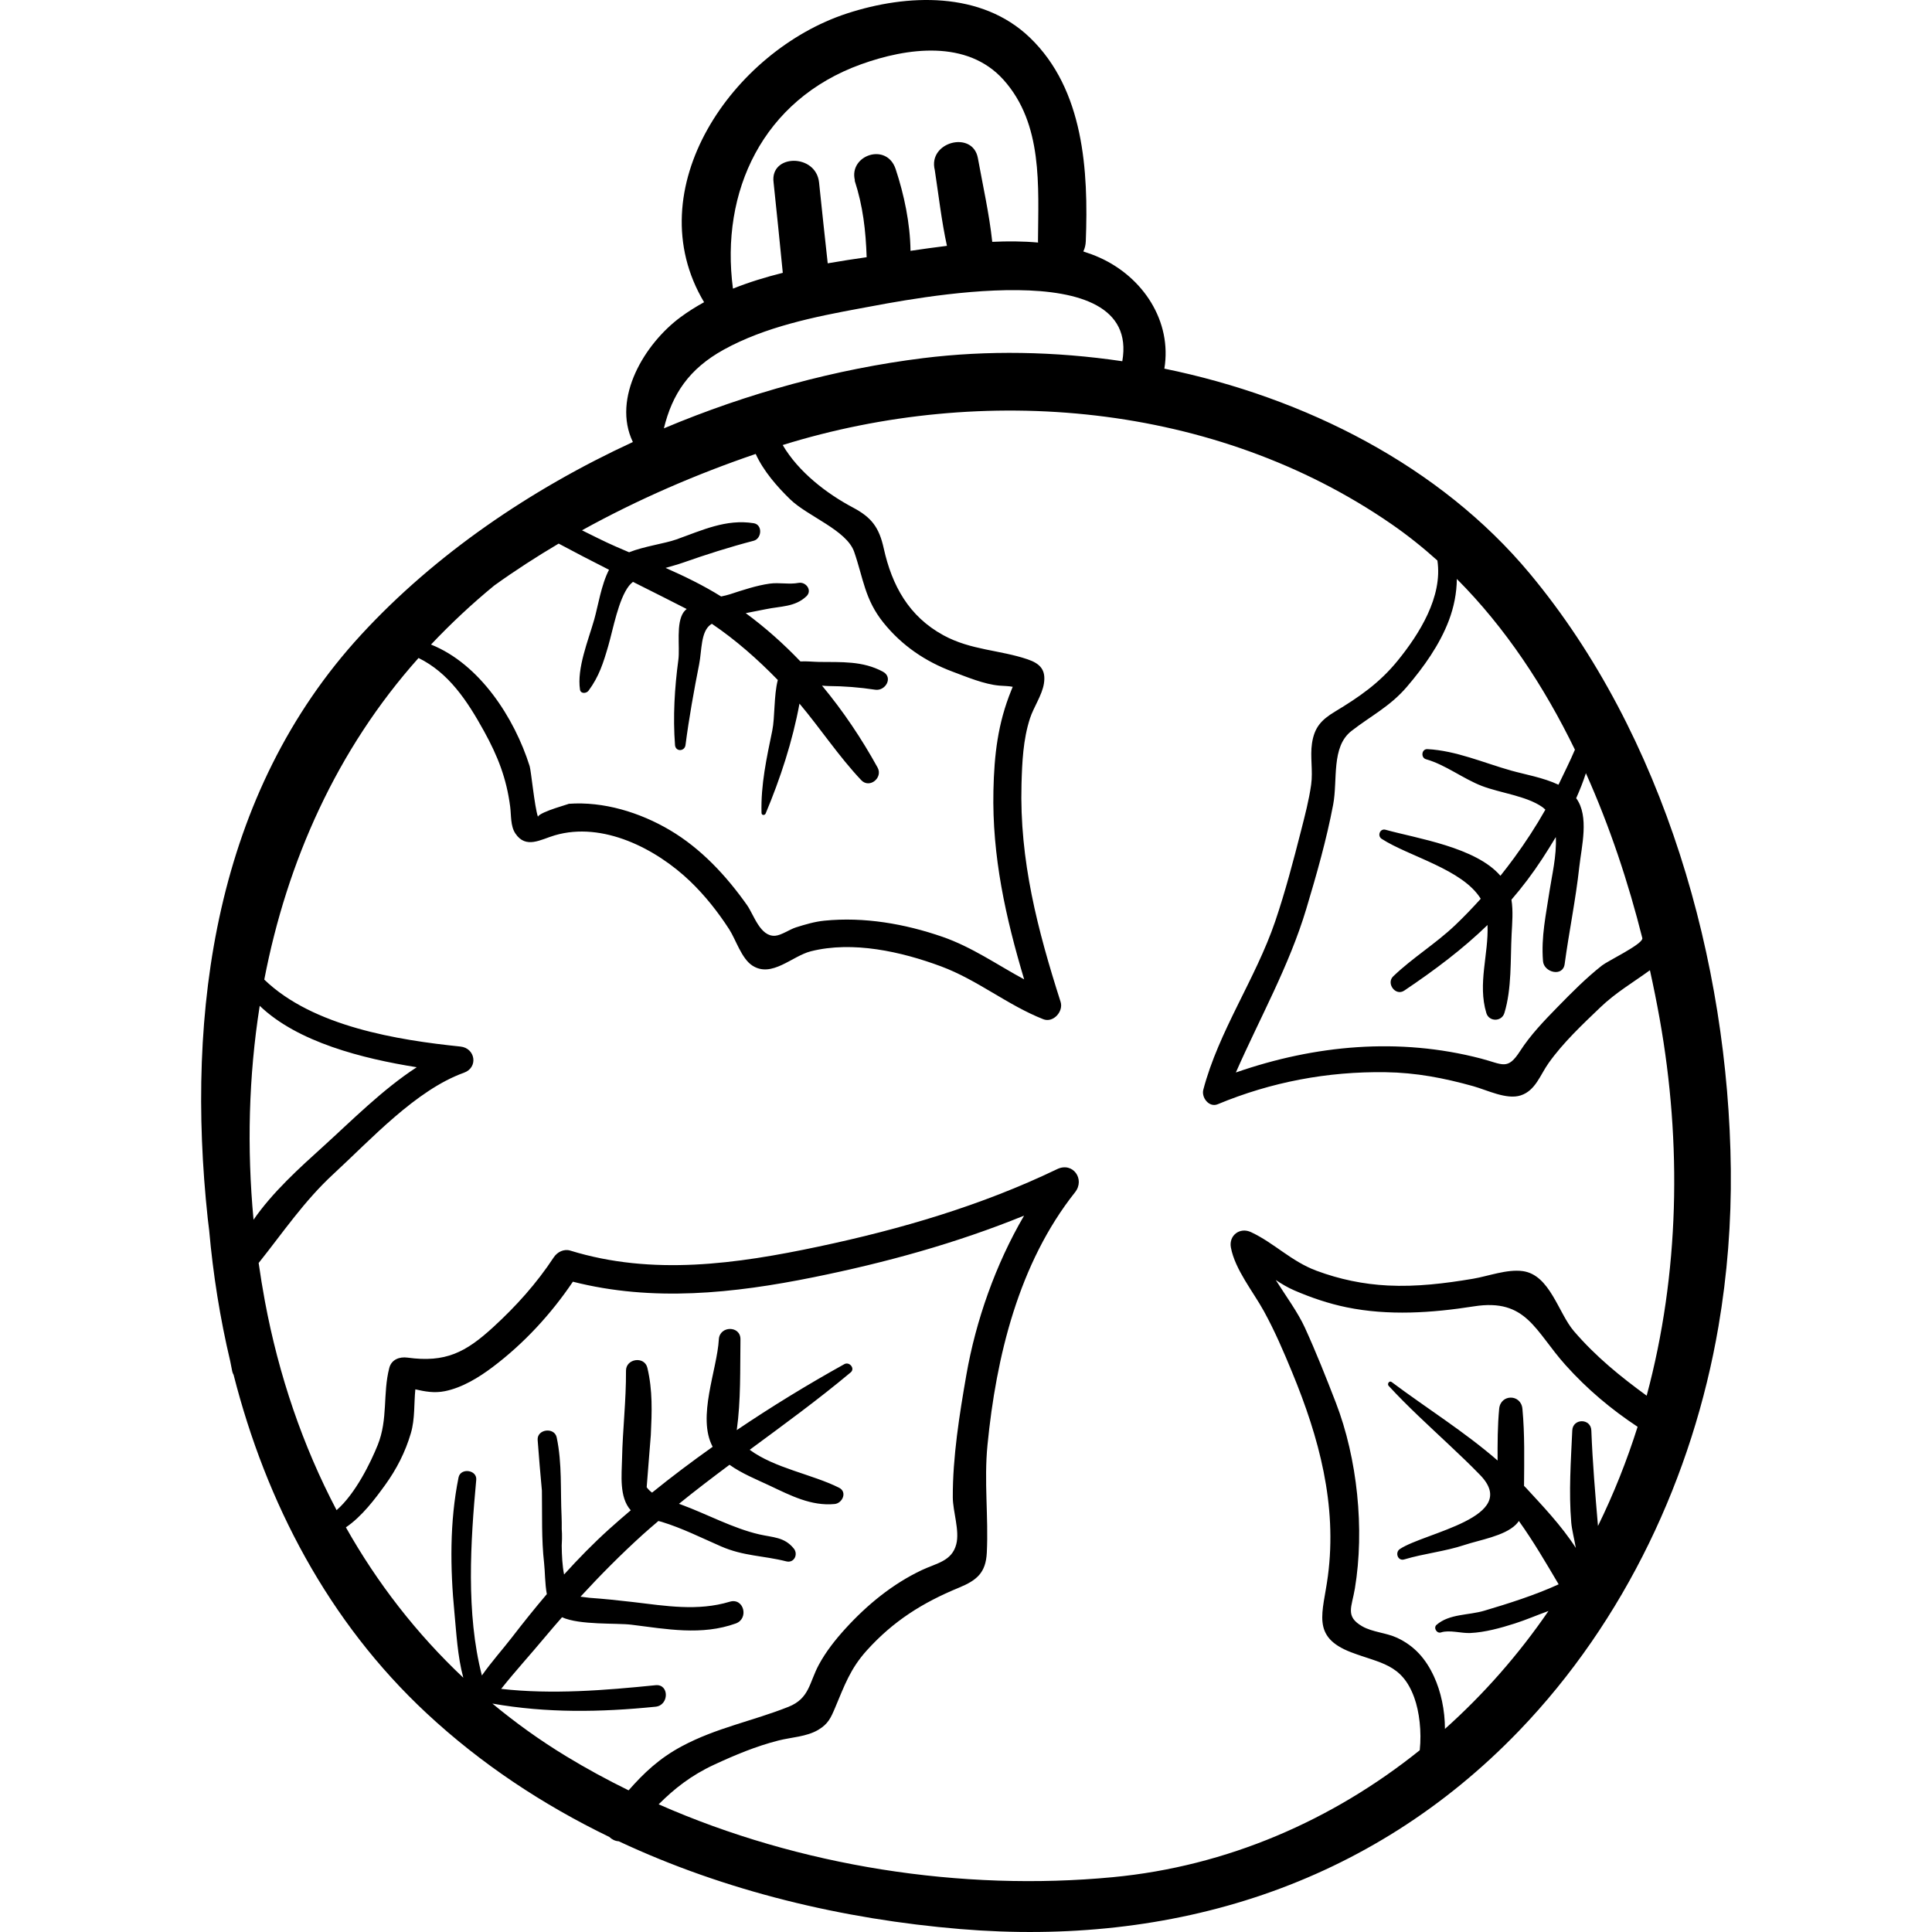 <?xml version="1.0" encoding="iso-8859-1"?>
<!-- Generator: Adobe Illustrator 19.0.0, SVG Export Plug-In . SVG Version: 6.00 Build 0)  -->
<svg version="1.1" id="Capa_1" xmlns="http://www.w3.org/2000/svg" xmlns:xlink="http://www.w3.org/1999/xlink" x="0px" y="0px"
	 viewBox="0 0 512 512" style="enable-background:new 0 0 512 512;" xml:space="preserve">
<g>
	<g>
		<path d="M405.386,151.97c-23.708-28.454-59.42-46.617-96.818-54.276c2.064-12.553-5.622-24.271-17.236-29.459
			c-1.38-0.617-2.802-1.128-4.243-1.596c0.38-0.771,0.617-1.671,0.657-2.703c0.716-18.632-0.478-40.169-14.8-53.951
			C260.074-2.4,240.403-1.653,224.429,3.576c-30.238,9.899-55.715,46.581-37.839,76.511c-2.15,1.184-4.222,2.481-6.183,3.923
			c-9.524,7.003-18.307,21.443-12.69,33.131c-27.307,12.611-52.482,29.875-71.974,51.027
			c-38.744,42.045-46.574,99.869-40.689,154.754c0.111,1.035,0.256,2.063,0.376,3.096c1.036,11.693,2.879,23.327,5.586,34.723
			c0.18,0.889,0.342,1.781,0.527,2.669c0.076,0.364,0.206,0.661,0.362,0.921c8.635,33.882,25.08,65.444,51.198,89.746
			c14.414,13.412,30.801,24.226,48.368,32.731c0.691,0.67,1.569,1.109,2.491,1.146c28.296,13.268,59.513,20.676,90.48,23.261
			c56.179,4.691,108.625-11.504,148.119-52.533c28.052-29.143,46.068-67.456,52.855-107.18c2.345-13.721,3.418-27.657,3.268-41.576
			C458.09,254.958,441.009,194.724,405.386,151.97z M386.076,153.427c12.845,12.878,23.132,28.464,31.294,45.249
			c-1.33,3.156-2.893,6.194-4.195,8.956c-0.053,0.112-0.113,0.217-0.166,0.329c-3.97-1.891-8.991-2.746-12.567-3.755
			c-7.249-2.046-14.603-5.292-22.157-5.679c-1.561-0.08-1.827,2.277-0.363,2.686c5.099,1.424,9.822,5.169,14.827,7.089
			c4.753,1.823,11.78,2.639,15.948,5.553c0.31,0.217,0.58,0.465,0.843,0.718c-2.486,4.392-5.228,8.608-8.252,12.737
			c-1.192,1.628-2.411,3.221-3.66,4.782c-6.514-7.598-22.14-9.888-30.447-12.198c-1.475-0.41-2.258,1.613-1.018,2.414
			c7.21,4.659,21.445,8.046,26.247,15.876c-2.178,2.411-4.426,4.763-6.808,7.028c-5.173,4.918-11.266,8.607-16.386,13.525
			c-1.936,1.86,0.614,5.339,2.921,3.786c8.17-5.499,15.486-10.999,22.072-17.385c0.314,7.726-2.662,15.561-0.315,23.327
			c0.713,2.361,4.063,2.352,4.783,0c1.986-6.494,1.573-14.142,1.917-20.903c0.149-2.925,0.439-6.138-0.045-9.135
			c2.873-3.329,5.597-6.913,8.174-10.86c1.175-1.799,2.385-3.726,3.58-5.736c0.277,4.867-1.094,10.498-1.639,14.16
			c-0.952,6.393-2.279,12.224-1.752,18.724c0.245,3.015,5.264,4.267,5.736,0.776c1.162-8.592,2.936-17.092,3.875-25.712
			c0.59-5.414,2.699-13.454-0.818-18.247c0.971-2.173,1.851-4.389,2.573-6.629c6.352,14.174,11.275,29.046,14.973,43.776
			c-0.01,0.045-0.03,0.083-0.039,0.129c-0.303,1.615-9.145,5.857-10.655,7.046c-4.234,3.335-8.033,7.176-11.795,11.025
			c-3.554,3.637-7.162,7.381-9.93,11.673c-3.334,5.17-4.533,3.495-10.382,1.97c-21.711-5.658-43.976-3.593-64.934,3.699
			c6.338-14.425,14.114-28.19,18.671-43.39c2.718-9.067,5.356-18.303,7.117-27.608c1.24-6.553-0.569-15.285,4.83-19.495
			c5.17-4.031,10.217-6.471,14.692-11.7c4.465-5.217,8.706-11.163,11.144-17.614C385.3,160.893,386.044,157.162,386.076,153.427z
			 M228.145,17.056c12.234-4.419,28.159-6.615,37.771,4.068c10.519,11.692,9.246,28.253,9.16,42.812
			c-0.001,0.122,0.026,0.224,0.031,0.342c-3.98-0.362-8.058-0.377-12.15-0.188c-0.793-7.401-2.49-14.916-3.808-22.188
			c-1.341-7.401-13.306-4.343-11.424,3.149c1.01,6.601,1.787,13.516,3.225,20.102c-3.273,0.4-6.508,0.856-9.655,1.319
			c-0.088-7.278-1.684-14.853-3.937-21.661c-2.375-7.179-12.494-3.66-10.797,2.998h-0.08c2.225,6.82,2.952,13.274,3.193,20.35
			c-3.387,0.49-6.826,1.007-10.319,1.622c-0.791-7.14-1.548-14.283-2.296-21.428c-0.807-7.713-13.067-7.592-12.051,0
			c0.835,7.98,1.665,15.96,2.44,23.946c-4.515,1.134-8.965,2.483-13.207,4.191C190.824,50.748,202.148,26.448,228.145,17.056z
			 M191.803,92.659c10.937-6.037,23.993-8.696,36.168-10.937c13.659-2.515,74.514-15.042,69.45,14.007
			c-17.836-2.642-35.82-2.932-52.858-0.81c-22.799,2.84-46.29,9.183-68.626,18.597C178.134,104.467,182.581,97.75,191.803,92.659z
			 M130.985,155.166c5.503-3.956,11.215-7.648,17.067-11.107c3.915,2.113,8.608,4.533,13.346,6.938
			c-2.045,3.892-2.919,9.668-3.928,13.204c-1.574,5.515-4.625,12.898-3.763,18.558c0.179,1.175,1.703,1.033,2.253,0.294
			c2.799-3.759,3.946-7.439,5.242-11.899c1.279-4.402,2.676-12.293,5.489-15.91c0.29-0.372,0.649-0.716,1.052-1.042
			c5.59,2.812,10.757,5.392,14.233,7.187c-0.281,0.248-0.564,0.496-0.774,0.788c-2.142,2.979-0.967,9.22-1.431,12.701
			c-0.995,7.465-1.454,15.034-0.883,22.561c0.138,1.823,2.555,1.749,2.781,0c0.922-7.131,2.23-14.388,3.625-21.443
			c0.707-3.577,0.394-8.539,2.993-10.446c0.111-0.081,0.244-0.159,0.37-0.238c6.355,4.304,12.12,9.397,17.474,14.897
			c-1.07,4.075-0.749,9.917-1.464,13.388c-1.495,7.257-3.069,14.389-2.852,21.842c0.019,0.669,0.86,0.702,1.093,0.148
			c3.906-9.299,7.137-19.177,8.967-29.124c5.605,6.673,10.411,13.985,16.365,20.29c2.189,2.318,5.821-0.638,4.332-3.342
			c-4.232-7.682-9.141-14.987-14.729-21.714c0.634,0.059,1.211,0.11,1.654,0.112c4.202,0.018,8.29,0.348,12.452,0.974
			c2.708,0.408,4.86-3.264,2.018-4.787c-5.387-2.887-10.915-2.497-16.875-2.576c-1.459-0.019-3.253-0.224-4.969-0.133
			c-4.452-4.651-9.267-8.957-14.494-12.795c2.065-0.425,4-0.767,5.313-1.044c3.947-0.832,7.718-0.548,10.756-3.411
			c1.66-1.564-0.112-3.932-2.075-3.564c-2.482,0.466-5.115-0.153-7.632,0.195c-3.47,0.48-7.16,1.715-10.487,2.803
			c-0.674,0.22-1.5,0.416-2.392,0.603c-4.757-2.966-9.697-5.352-14.718-7.571c1.683-0.489,3.281-0.923,4.538-1.366
			c6.279-2.208,12.368-4.145,18.807-5.83c2.162-0.566,2.429-4.261,0-4.648c-7.342-1.169-13.677,1.877-20.509,4.306
			c-3.079,1.095-8.513,1.806-12.505,3.397c-1.197-0.509-2.395-1.023-3.593-1.547c-2.985-1.305-5.929-2.813-8.894-4.276
			c14.837-8.206,30.456-14.932,46.033-20.236c2.076,4.559,5.71,8.698,9.138,12.028c4.662,4.528,14.971,8.159,16.966,13.927
			c2.452,7.089,2.782,12.581,7.758,18.766c4.853,6.03,11.064,10.266,18.273,12.96c3.773,1.41,8.42,3.369,12.447,3.716
			c1.106,0.095,2.437,0.09,3.534,0.313c-0.106,0.26-0.224,0.55-0.371,0.911c-3.583,8.801-4.537,17.117-4.743,26.596
			c-0.379,17.402,3.247,33.649,8.145,50.029c-7.122-3.849-13.839-8.579-21.67-11.288c-9.943-3.439-20.726-5.319-31.258-4.271
			c-2.594,0.258-5.076,1.004-7.552,1.781c-1.633,0.512-3.866,2.105-5.52,2.219c-3.968,0.272-5.641-5.579-7.444-8.128
			c-5.51-7.788-12.17-14.974-20.446-19.867c-7.931-4.688-17.575-7.657-26.831-6.973c0.593-0.044-7.386,2.022-8.142,3.397
			c-0.896-2.65-1.802-12.164-2.188-13.39c-4.032-12.794-13.241-27.06-26.139-32.211
			C119.516,165.215,125.107,159.987,130.985,155.166z M68.828,266.551c10.052,9.662,27.3,13.991,41.611,16.279
			c-9.04,5.858-17.357,14.264-24.712,20.924c-6.412,5.806-13.465,12.15-18.535,19.487C65.421,304.382,65.881,285.226,68.828,266.551
			z M166.587,474.46c-5.681-2.782-11.218-5.796-16.574-9.051c-6.953-4.225-13.446-8.901-19.525-13.945
			c14.345,2.534,28.578,2.317,43.245,0.834c3.616-0.366,3.653-6.071,0-5.701c-13.429,1.359-27.412,2.498-40.918,0.973
			c3.739-4.706,7.872-9.224,11.553-13.652c1.503-1.808,3.04-3.568,4.577-5.329c4.712,2.125,14.444,1.484,18.393,1.977
			c9.314,1.161,18.61,2.924,27.644-0.327c3.57-1.285,2.144-6.894-1.59-5.766c-8.493,2.566-17.024,1.108-25.661,0.083
			c-3.846-0.456-7.66-0.84-11.524-1.122c-0.789-0.098-1.577-0.196-2.366-0.294c5.269-5.726,10.741-11.238,16.558-16.509
			c1.337-1.212,2.718-2.373,4.087-3.549c0.291,0.067,0.574,0.137,0.841,0.219c5.364,1.629,10.609,4.262,15.733,6.498
			c6.011,2.623,11.167,2.427,17.313,3.978c2.101,0.53,3.225-1.886,1.984-3.409c-2.499-3.068-5.467-2.896-9.139-3.74
			c-6.98-1.603-13.958-5.425-20.73-7.908c-0.171-0.063-0.37-0.127-0.555-0.19c4.378-3.55,8.871-6.969,13.398-10.348
			c3.253,2.335,7.281,3.94,10.655,5.534c5.488,2.592,10.995,5.466,17.201,4.866c2.074-0.201,3.421-3.191,1.17-4.319
			c-7.13-3.572-17.046-5.157-23.678-10.053c9.056-6.682,18.159-13.308,26.764-20.509c1.242-1.04-0.346-2.928-1.685-2.184
			c-9.696,5.387-19.245,11.218-28.508,17.479c1.104-7.932,0.87-16.021,0.98-24.044c0.051-3.709-5.525-3.66-5.729,0
			c-0.452,8.087-5.841,20.611-1.635,28.466c-5.481,3.889-10.855,7.923-16.061,12.141c-0.575-0.411-1.041-0.895-1.427-1.427
			c0.396-5.489,1.057-12.955,1.096-13.787c0.289-6.142,0.515-11.844-0.913-17.853c-0.756-3.18-5.686-2.471-5.665,0.767
			c0.052,7.848-0.884,15.562-1.047,23.387c-0.087,4.18-0.797,10.152,2.309,13.595c-1.932,1.65-3.858,3.306-5.739,5.005
			c-4.183,3.78-8.137,7.821-11.931,12.013c-0.46-2.302-0.598-5.021-0.628-7.646c0.067-1.26,0.107-2.364,0.071-3.169
			c-0.019-0.406-0.045-0.812-0.065-1.218c0.007-1.245,0.006-2.372-0.038-3.296c-0.339-7.05,0.173-14.06-1.298-20.999
			c-0.594-2.801-5.256-2.221-5.045,0.683c0.326,4.479,0.715,8.952,1.127,13.423c0.096,6.409-0.139,12.88,0.581,19.191
			c0.258,2.261,0.198,5.408,0.723,8.232c-3.208,3.774-6.303,7.642-9.314,11.549c-2.289,2.97-5.334,6.368-7.895,10.009
			c-4.252-16.44-3-35.613-1.498-51.843c0.247-2.667-4.157-3.265-4.689-0.635c-2.371,11.711-2.236,24.042-1.085,35.898
			c0.496,5.107,0.807,11.508,2.342,17.174c-12.415-11.701-22.806-25.114-31.111-39.847c4.232-2.855,7.755-7.574,10.358-11.169
			c3.068-4.237,5.39-8.768,6.863-13.799c1.113-3.801,0.795-7.792,1.183-11.604c2.539,0.574,4.999,1.055,7.839,0.482
			c4.599-0.928,9-3.635,12.665-6.398c8.268-6.232,15.466-14.034,21.246-22.609c21.136,5.379,42.558,3.109,63.773-1.183
			c19.082-3.861,37.82-9.008,55.802-16.329c-7.593,12.964-12.814,27.942-15.301,42.205c-1.829,10.49-3.64,21.816-3.591,32.462
			c0.017,3.8,1.859,8.788,0.917,12.424c-1.169,4.513-5.241,5.004-9.13,6.845c-7.78,3.683-14.52,9.214-20.296,15.568
			c-2.633,2.897-5.109,6.033-6.976,9.482c-2.588,4.784-2.458,8.954-8.072,11.189c-9.474,3.772-19.068,5.532-28.262,10.451
			C174.667,465.999,170.566,469.932,166.587,474.46z M423.48,404.397c-0.722-8.431-1.434-16.802-1.759-25.316
			c-0.124-3.253-4.906-3.251-5.052,0c-0.365,8.123-0.956,16.28-0.27,24.404c0.161,1.91,0.801,4.346,1.215,6.734
			c-3.808-5.938-8.982-11.32-13.187-15.901c-0.176-0.192-0.365-0.362-0.542-0.551c0.045-6.801,0.207-13.644-0.426-20.413
			c-0.37-3.959-5.794-3.967-6.165,0c-0.426,4.559-0.434,9.124-0.415,13.696c-8.821-7.655-18.652-13.748-28.085-20.802
			c-0.612-0.458-1.263,0.501-0.786,1.019c5.048,5.485,10.57,10.497,15.992,15.604c2.809,2.646,5.621,5.298,8.299,8.078
			c10.758,11.171-14.788,15.195-21.32,19.56c-1.364,0.911-0.551,3.266,1.161,2.753c5.256-1.574,10.793-2.107,15.984-3.835
			c3.97-1.322,10.495-2.356,13.556-5.35c0.327-0.32,0.6-0.654,0.838-0.999c3.887,5.443,7.148,11.049,10.54,16.781
			c-6.151,2.83-13.431,5.139-19.717,6.999c-4.23,1.252-9.219,0.786-12.635,3.736c-0.91,0.786,0.055,2.38,1.173,2.014
			c2.222-0.728,5.393,0.264,7.722,0.16c3.925-0.176,8.102-1.334,11.824-2.523c3.03-0.969,5.952-2.243,8.939-3.317
			c-7.916,11.539-17.139,22.051-27.439,31.25c-0.005-4.956-1.064-9.915-2.916-13.912c-2.15-4.638-5.124-8.064-9.751-10.229
			c-2.863-1.339-6.543-1.493-9.241-3.04c-4.599-2.638-2.783-5.064-1.957-10.043c2.597-15.665,0.672-34.433-5.054-49.251
			c-2.564-6.635-5.241-13.385-8.194-19.85c-1.862-4.075-5.001-8.329-7.725-12.637c1.557,1.03,3.159,1.994,4.895,2.744
			c4.442,1.919,9.124,3.512,13.869,4.485c11.122,2.282,22.629,1.499,33.762-0.25c13.935-2.19,16.165,6.531,24.29,15.583
			c5.765,6.423,12.095,11.717,19.08,16.334C431.142,387.103,427.649,395.89,423.48,404.397z M436.383,369.872
			c-6.907-5.044-13.444-10.311-19.287-17.114c-4.137-4.817-6.348-14.917-13.555-15.902c-4.162-0.569-9.155,1.349-13.182,2.027
			c-7.453,1.256-14.973,2.173-22.548,1.79c-6.519-0.33-12.811-1.642-18.923-3.914c-6.714-2.495-11.182-7.345-17.371-10.237
			c-2.946-1.376-5.915,0.875-5.315,4.086c1.09,5.836,5.924,11.723,8.738,16.851c2.907,5.297,5.194,10.645,7.499,16.232
			c7.126,17.27,11.957,35.04,9.467,53.989c-1.286,9.787-4.565,16.079,6.159,20.188c7.713,2.955,13.435,2.999,16.712,11.964
			c1.372,3.753,1.997,9.091,1.47,14c-23.123,18.567-51.003,30.76-81.358,33.641c-40.042,3.8-82.934-2.819-120.338-19.312
			c4.154-4.146,8.582-7.663,14.734-10.516c5.539-2.568,11.098-4.89,17.022-6.397c3.414-0.868,7.469-0.988,10.556-2.832
			c2.596-1.55,3.299-3.13,4.456-5.867c2.466-5.832,3.983-10.289,8.393-15.172c7.052-7.809,14.788-12.658,24.388-16.615
			c4.761-1.963,7.153-3.946,7.417-9.299c0.473-9.587-0.775-18.83,0.179-28.537c2.297-23.371,8.248-48.113,23.2-66.96
			c2.734-3.446-0.572-8.139-4.735-6.137c-20.068,9.656-41.397,15.9-63.136,20.508c-21.841,4.63-44.116,7.793-65.878,1.087
			c-1.714-0.528-3.469,0.372-4.403,1.792c-4.548,6.911-9.922,12.885-16.022,18.479c-7.336,6.728-12.666,9.471-22.736,8.086
			c-2.073-0.285-4.234,0.47-4.821,2.737c-1.766,6.821-0.291,13.526-3.07,20.435c-1.827,4.542-5.87,12.894-10.894,17.251
			c-8.98-17.072-15.338-35.734-18.998-55.371c-0.626-3.357-1.171-6.737-1.655-10.129c6.449-8.07,12.046-16.429,19.893-23.655
			c9.818-9.041,21.799-22.202,34.516-26.769c3.851-1.383,3.035-6.526-0.939-6.935c-16.472-1.7-39.074-5.267-51.978-17.749
			c6.031-31.329,19.243-60.998,40.881-85.225c7.965,3.909,12.878,11.279,17.357,19.402c3.636,6.594,5.963,12.495,6.931,20.041
			c0.291,2.271,0.051,5.08,1.363,7.05c2.799,4.202,6.699,1.602,10.478,0.497c12.682-3.709,26.81,3.525,35.846,12.185
			c3.929,3.766,7.368,8.122,10.321,12.679c1.812,2.796,3.272,7.781,6.165,9.661c5.145,3.344,10.524-2.525,15.492-3.782
			c11.124-2.813,24.02,0.092,34.506,3.989c9.688,3.599,17.647,10.286,27.098,14.008c2.659,1.047,5.403-2.063,4.595-4.595
			c-6.095-19.07-10.922-37.509-10.359-57.704c0.163-5.85,0.423-11.784,2.235-17.398c0.968-2.999,3.213-6.16,3.701-9.246
			c0.572-3.617-0.979-5.295-4.321-6.43c-7.395-2.51-15.019-2.407-22.283-6.362c-9.213-5.016-13.667-13.212-15.845-23.057
			c-1.228-5.548-3.215-8.184-8.169-10.812c-6.912-3.665-14.403-9.385-18.608-16.56c53.147-16.501,114.581-11.281,161.246,20.893
			c4.31,2.971,8.384,6.23,12.258,9.713c1.438,9.606-4.78,19.472-10.531,26.546c-4.827,5.938-10.221,9.648-16.619,13.501
			c-3.682,2.217-5.45,4.226-6.082,8.397c-0.531,3.506,0.289,7.311-0.223,10.952c-0.576,4.097-1.648,8.165-2.668,12.169
			c-2.051,8.047-4.188,16.194-6.859,24.058c-5.163,15.198-14.999,29.131-19.055,44.634c-0.541,2.066,1.534,4.787,3.832,3.832
			c14.163-5.89,29.083-8.704,44.436-8.486c8.114,0.116,15.501,1.539,23.271,3.708c3.658,1.021,8.824,3.648,12.555,2.448
			c3.942-1.268,5.175-5.422,7.409-8.568c3.841-5.413,8.935-10.195,13.716-14.772c4.117-3.942,8.683-6.595,13.141-9.839
			c0.956,4.315,1.815,8.604,2.574,12.842C445.741,303.015,445.073,337.547,436.383,369.872z"/>
	</g>
</g>
<g>
</g>
<g>
</g>
<g>
</g>
<g>
</g>
<g>
</g>
<g>
</g>
<g>
</g>
<g>
</g>
<g>
</g>
<g>
</g>
<g>
</g>
<g>
</g>
<g>
</g>
<g>
</g>
<g>
</g>
</svg>
